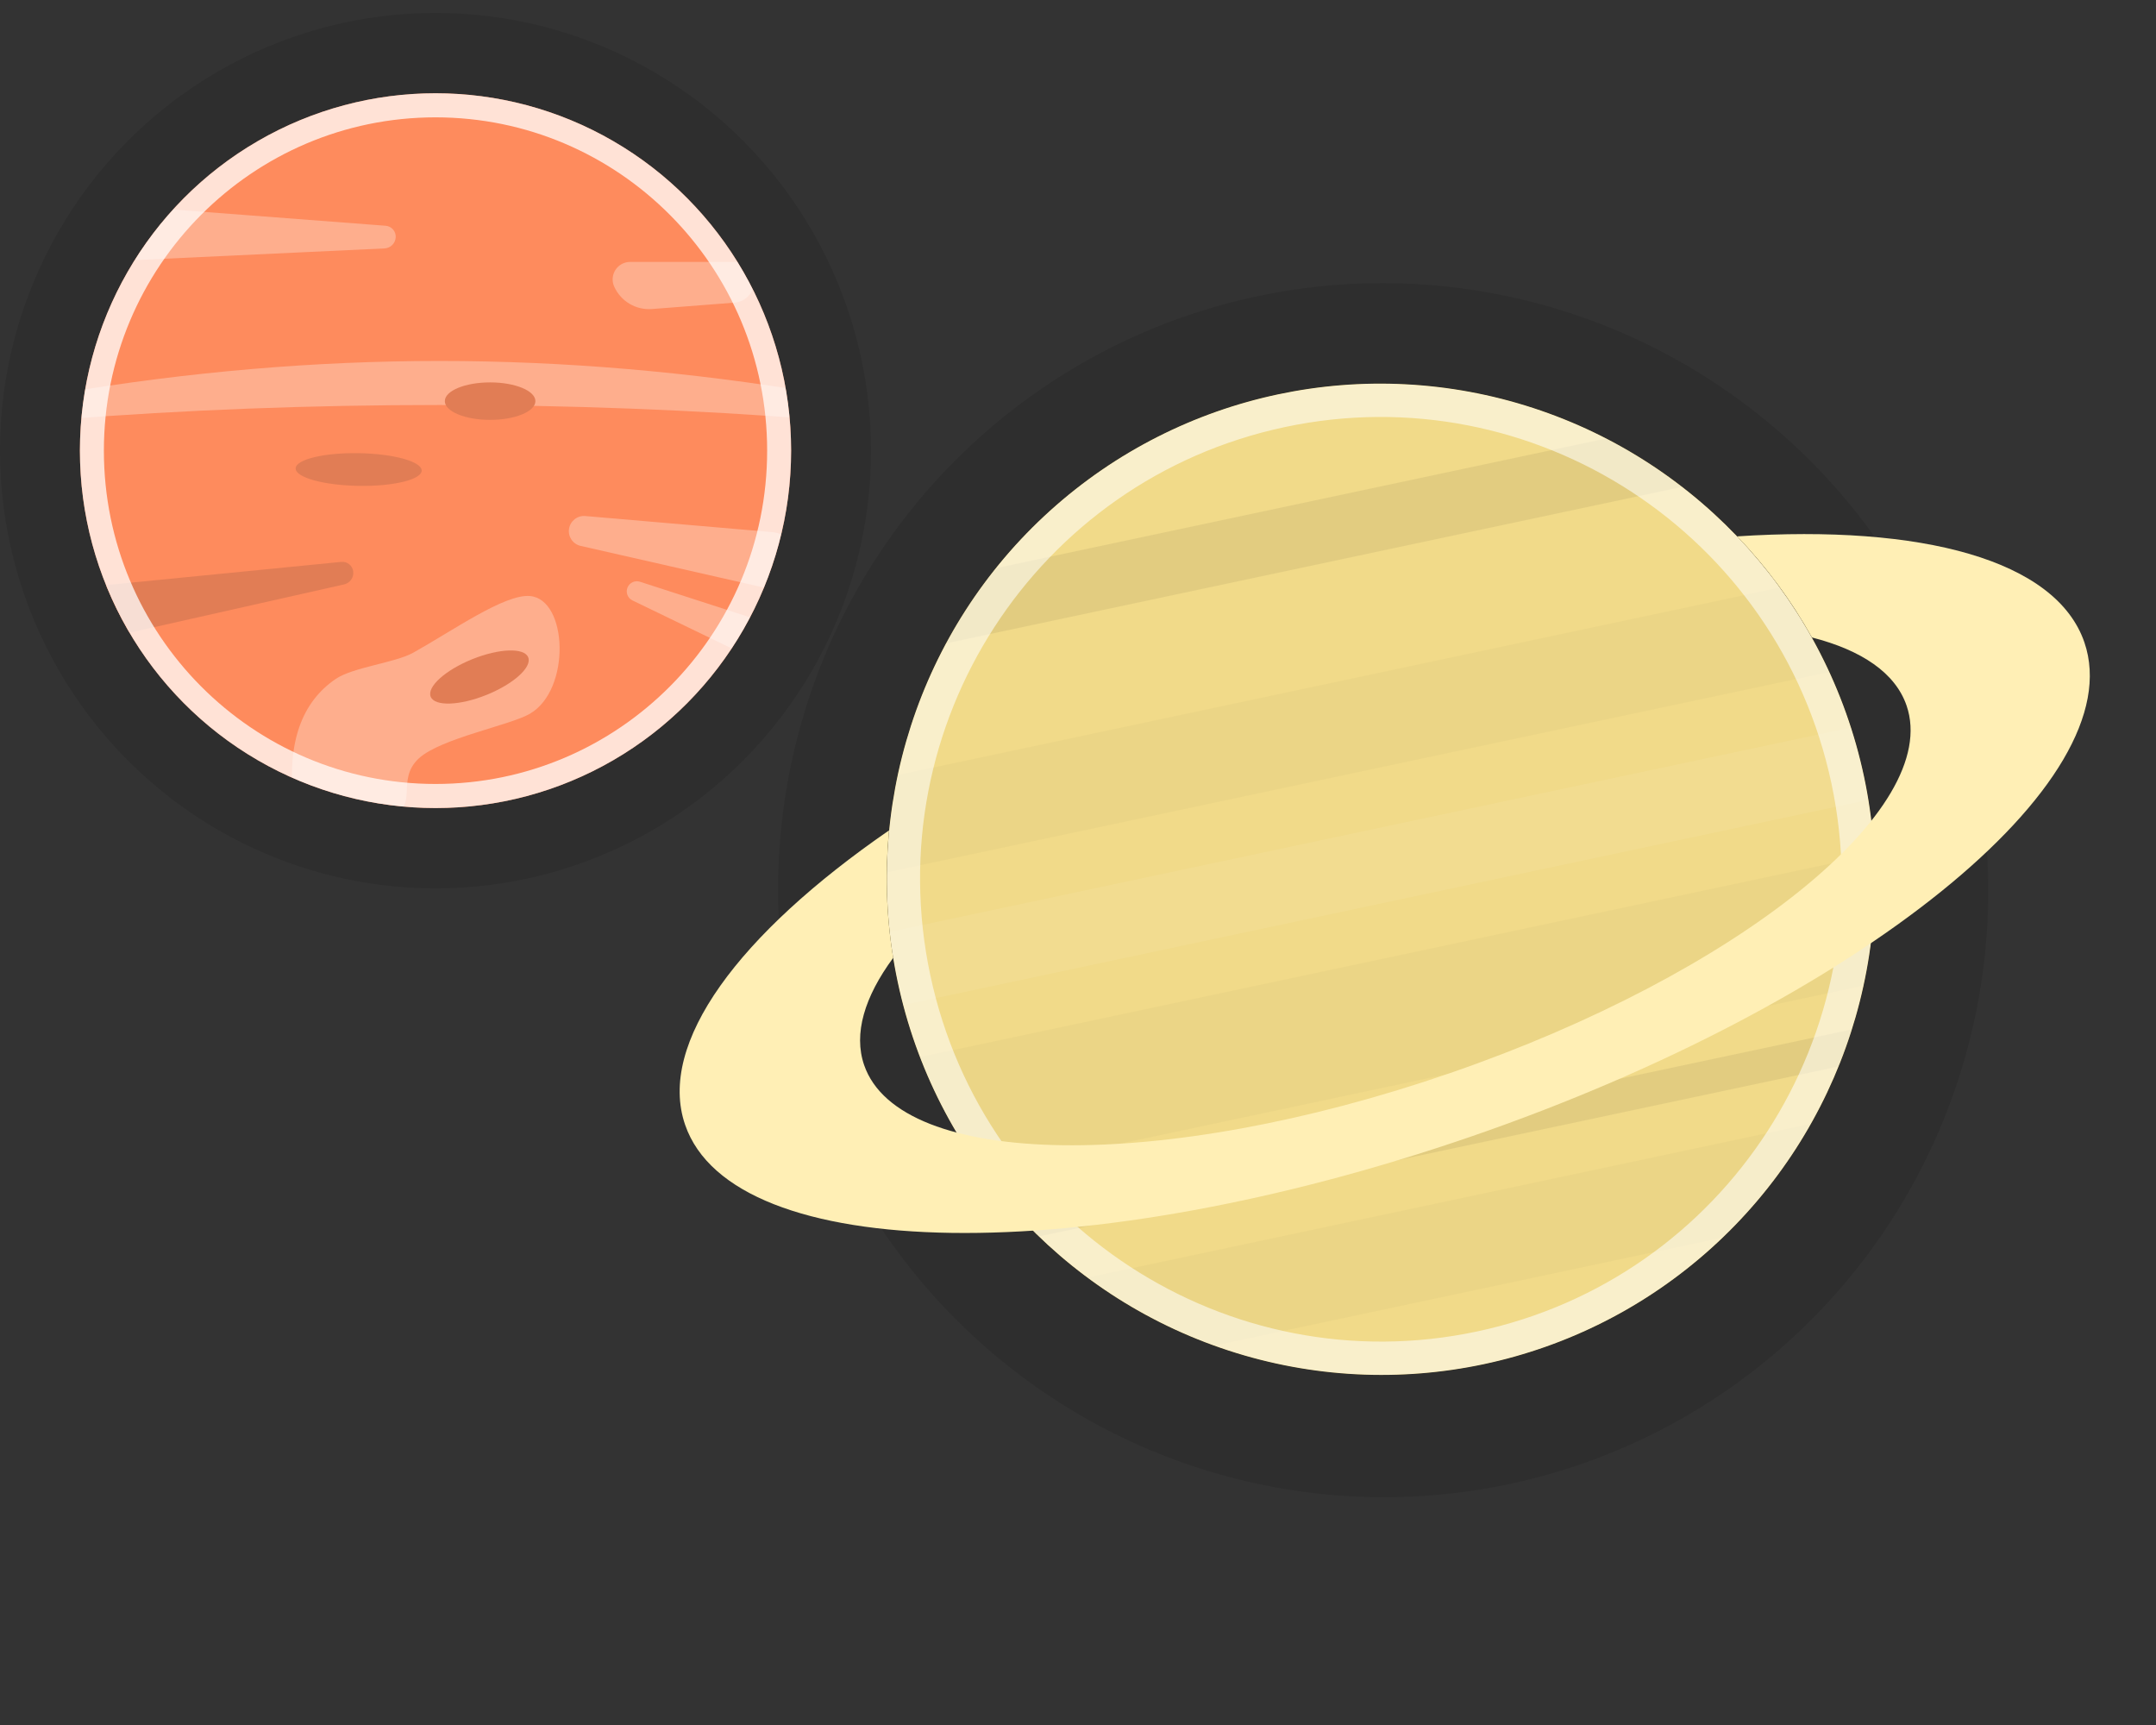 <svg class="background--right" xmlns="http://www.w3.org/2000/svg" xmlns:xlink="http://www.w3.org/1999/xlink" viewBox="0 0 500 400">
  <rect x="0" y="0" width="500" height="400" fill="#333333" stroke="none"/>
  <defs>
    <ellipse id="right-a" cx="82.468" cy="82.876" rx="82.468" ry="82.876"/>
    <ellipse id="right-c" cx="114.553" cy="114.949" rx="114.553" ry="114.949"/>
  </defs>
  <g>
    <g class="planet --mars">
      <g transform="translate(0 3)">
        <g fill="#000" opacity=".1">
          <ellipse cx="101" cy="101.5" rx="101" ry="101.5"/>
          <ellipse cx="101" cy="101.5" rx="91.116" ry="91.567"/>
        </g>
        <g transform="translate(18.532 18.624)">
          <clipPath id="right-b">
            <use xlink:href="#right-a"/>
          </clipPath>
          <g clip-path="url(#right-b)">
            <use fill="#FE8B5D" xlink:href="#right-a"/>
            <g fill="#FFF" opacity=".3">
              <g transform="translate(-4.324 26.073)">
                <path d="M131.928,13.037 L156.142,13.037 C158.652,13.037 160.687,15.072 160.687,17.582 L160.687,17.582 C160.687,20.147 158.713,22.28 156.156,22.478 L136.987,23.962 C133.255,24.25 129.746,22.159 128.224,18.74 L128.224,18.74 C127.313,16.694 128.233,14.298 130.279,13.387 C130.798,13.156 131.36,13.037 131.928,13.037 Z"/>
                <path d="M18.528,1.716 L75.013,3.06 C76.391,3.093 77.492,4.22 77.492,5.599 L77.492,5.599 C77.492,7.007 76.425,8.186 75.024,8.325 L18.498,13.952 C15.255,14.275 12.364,11.907 12.041,8.664 C12.021,8.47 12.012,8.275 12.012,8.079 L12.012,8.079 C12.012,4.564 14.861,1.714 18.377,1.714 C18.427,1.714 18.478,1.715 18.528,1.716 Z" transform="rotate(3 44.752 7.849)"/>
                <path d="M120.719,75.604 L164.12,72.508 C167.7,72.253 170.809,74.948 171.064,78.528 C171.075,78.682 171.081,78.836 171.081,78.99 L171.081,78.99 C171.081,82.596 168.158,85.519 164.552,85.519 C164.407,85.519 164.262,85.514 164.118,85.505 L120.72,82.617 C118.878,82.494 117.447,80.964 117.447,79.118 L117.447,79.118 C117.447,77.269 118.875,75.735 120.719,75.604 Z" transform="rotate(9 144.264 79.004)"/>
                <path d="M132.221,92.909 L161.125,90.848 C163.508,90.678 165.579,92.473 165.749,94.857 C165.756,94.959 165.76,95.062 165.76,95.164 L165.76,95.164 C165.76,97.566 163.813,99.513 161.412,99.513 C161.315,99.513 161.219,99.509 161.123,99.503 L132.222,97.58 C130.995,97.498 130.042,96.479 130.042,95.25 L130.042,95.25 C130.042,94.019 130.993,92.997 132.221,92.909 Z" transform="rotate(22 147.9 95.175)"/>
                <path d="M0,43.481 C29.68,38.498 58.92,36.006 87.719,36.006 C116.518,36.006 145.757,38.498 175.437,43.481 L175.437,49.567 C146.707,47.332 117.468,46.214 87.719,46.214 C57.97,46.214 28.73,47.332 0,49.567 L0,43.481 Z"/>
                <path d="M49.469,128.559 C51.825,115.397 57.575,107.314 66.72,104.312 C71.255,102.823 80.999,104.509 85.591,103.441 C95.708,101.088 109.754,96.152 115.267,98.256 C123.502,101.398 118.49,121.727 107.782,124.487 C102.604,125.822 86.33,124.261 80.142,127.341 C73.535,130.63 76.982,138.506 70.466,137.816 C62.053,136.925 55.054,133.839 49.469,128.559 Z" transform="rotate(-16 84.42 117.802)"/>
              </g>
            </g>
            <g fill="#E17D55">
              <g transform="translate(-2.47 67.046)">
                <ellipse cx="97.602" cy="4.346" rx="10.502" ry="4.346"/>
                <ellipse cx="67.114" cy="20.205" rx="3.791" ry="14.615" transform="rotate(-89 67.114 20.205)"/>
                <path d="M7.409,43.93 L63.893,45.275 C65.272,45.307 66.373,46.434 66.373,47.813 L66.373,47.813 C66.373,49.221 65.306,50.4 63.905,50.539 L7.379,56.166 C4.135,56.489 1.244,54.121 0.921,50.878 C0.902,50.684 0.892,50.489 0.892,50.293 L0.892,50.293 C0.892,46.778 3.742,43.928 7.257,43.928 C7.308,43.928 7.358,43.929 7.409,43.93 Z" transform="rotate(-7 33.632 50.063)"/>
                <ellipse cx="95.128" cy="68.32" rx="12.196" ry="4.457" transform="rotate(-22 95.128 68.32)"/>
              </g>
            </g>
            <path fill="#FFF" d="M82.468,165.752 C36.922,165.752 0,128.647 0,82.876 C0,37.105 36.922,0 82.468,0 C128.014,0 164.936,37.105 164.936,82.876 C164.936,128.647 128.014,165.752 82.468,165.752 Z M82.468,160.165 C124.943,160.165 159.376,125.562 159.376,82.876 C159.376,40.191 124.943,5.587 82.468,5.587 C39.993,5.587 5.56,40.191 5.56,82.876 C5.56,125.562 39.993,160.165 82.468,160.165 Z" opacity=".75"/>
          </g>
        </g>
      </g>
    </g>
    <g class="planet --saturn">
      <g transform="rotate(-12 557.804 -542.105)">
        <g fill="#000" opacity=".1" transform="translate(30.033)">
          <ellipse cx="140.296" cy="140.78" rx="140.296" ry="140.78"/>
          <ellipse cx="140.296" cy="140.78" rx="126.567" ry="127.004"/>
        </g>
        <g transform="translate(55.775 23.248)">
          <clipPath id="right-d">
            <use xlink:href="#right-c"/>
          </clipPath>
          <g clip-path="url(#right-d)">
            <use fill="#F1DA89" xlink:href="#right-c"/>
            <rect width="257.424" height="29.275" x="-17.476" y="133.066" fill="#000" mask="url(#right-d)" opacity=".15"/>
            <rect width="257.424" height="7.749" x="-18.368" y="171.719" fill="#000" mask="url(#right-d)" opacity=".25"/>
            <rect width="257.424" height="21.526" x="-13.729" y="191.151" fill="#000" mask="url(#right-d)" opacity=".15"/>
            <rect width="257.424" height="21.526" x="-13.729" y="68.022" fill="#000" mask="url(#right-d)" opacity=".15"/>
            <rect width="257.424" height="14.638" x="-13.729" y="25.831" fill="#000" mask="url(#right-d)" opacity=".25"/>
            <rect width="257.424" height="17.221" x="-15.658" y="103.212" fill="#FFF" mask="url(#right-d)" opacity=".25"/>
            <path fill="#FFF" d="M114.553,229.898 C51.287,229.898 0,178.434 0,114.949 C0,51.464 51.287,0 114.553,0 C177.82,0 229.107,51.464 229.107,114.949 C229.107,178.434 177.82,229.898 114.553,229.898 Z M114.553,222.149 C173.555,222.149 221.384,174.154 221.384,114.949 C221.384,55.744 173.555,7.749 114.553,7.749 C55.552,7.749 7.723,55.744 7.723,114.949 C7.723,174.154 55.552,222.149 114.553,222.149 Z" mask="url(#right-d)" opacity=".75"/>
          </g>
        </g>
        <path fill="#FFEFB5" d="M55.913,132.505 C47.522,139.956 43.22,147.785 44.153,155.411 C47.243,180.663 106.563,194.133 176.648,185.498 C246.733,176.863 301.044,149.392 297.954,124.141 C296.982,116.199 290.449,109.423 279.769,104.133 C276.86,94.713 272.776,85.811 267.69,77.599 C310.156,83.771 338.884,98.311 341.338,118.362 C345.496,152.345 272.605,189.291 178.53,200.882 C84.456,212.472 4.823,194.319 0.665,160.336 C-1.764,140.483 22.1,119.621 61.12,103.392 C58.194,112.644 56.404,122.403 55.913,132.505 Z"/>
      </g>
    </g>
  </g>
</svg>
